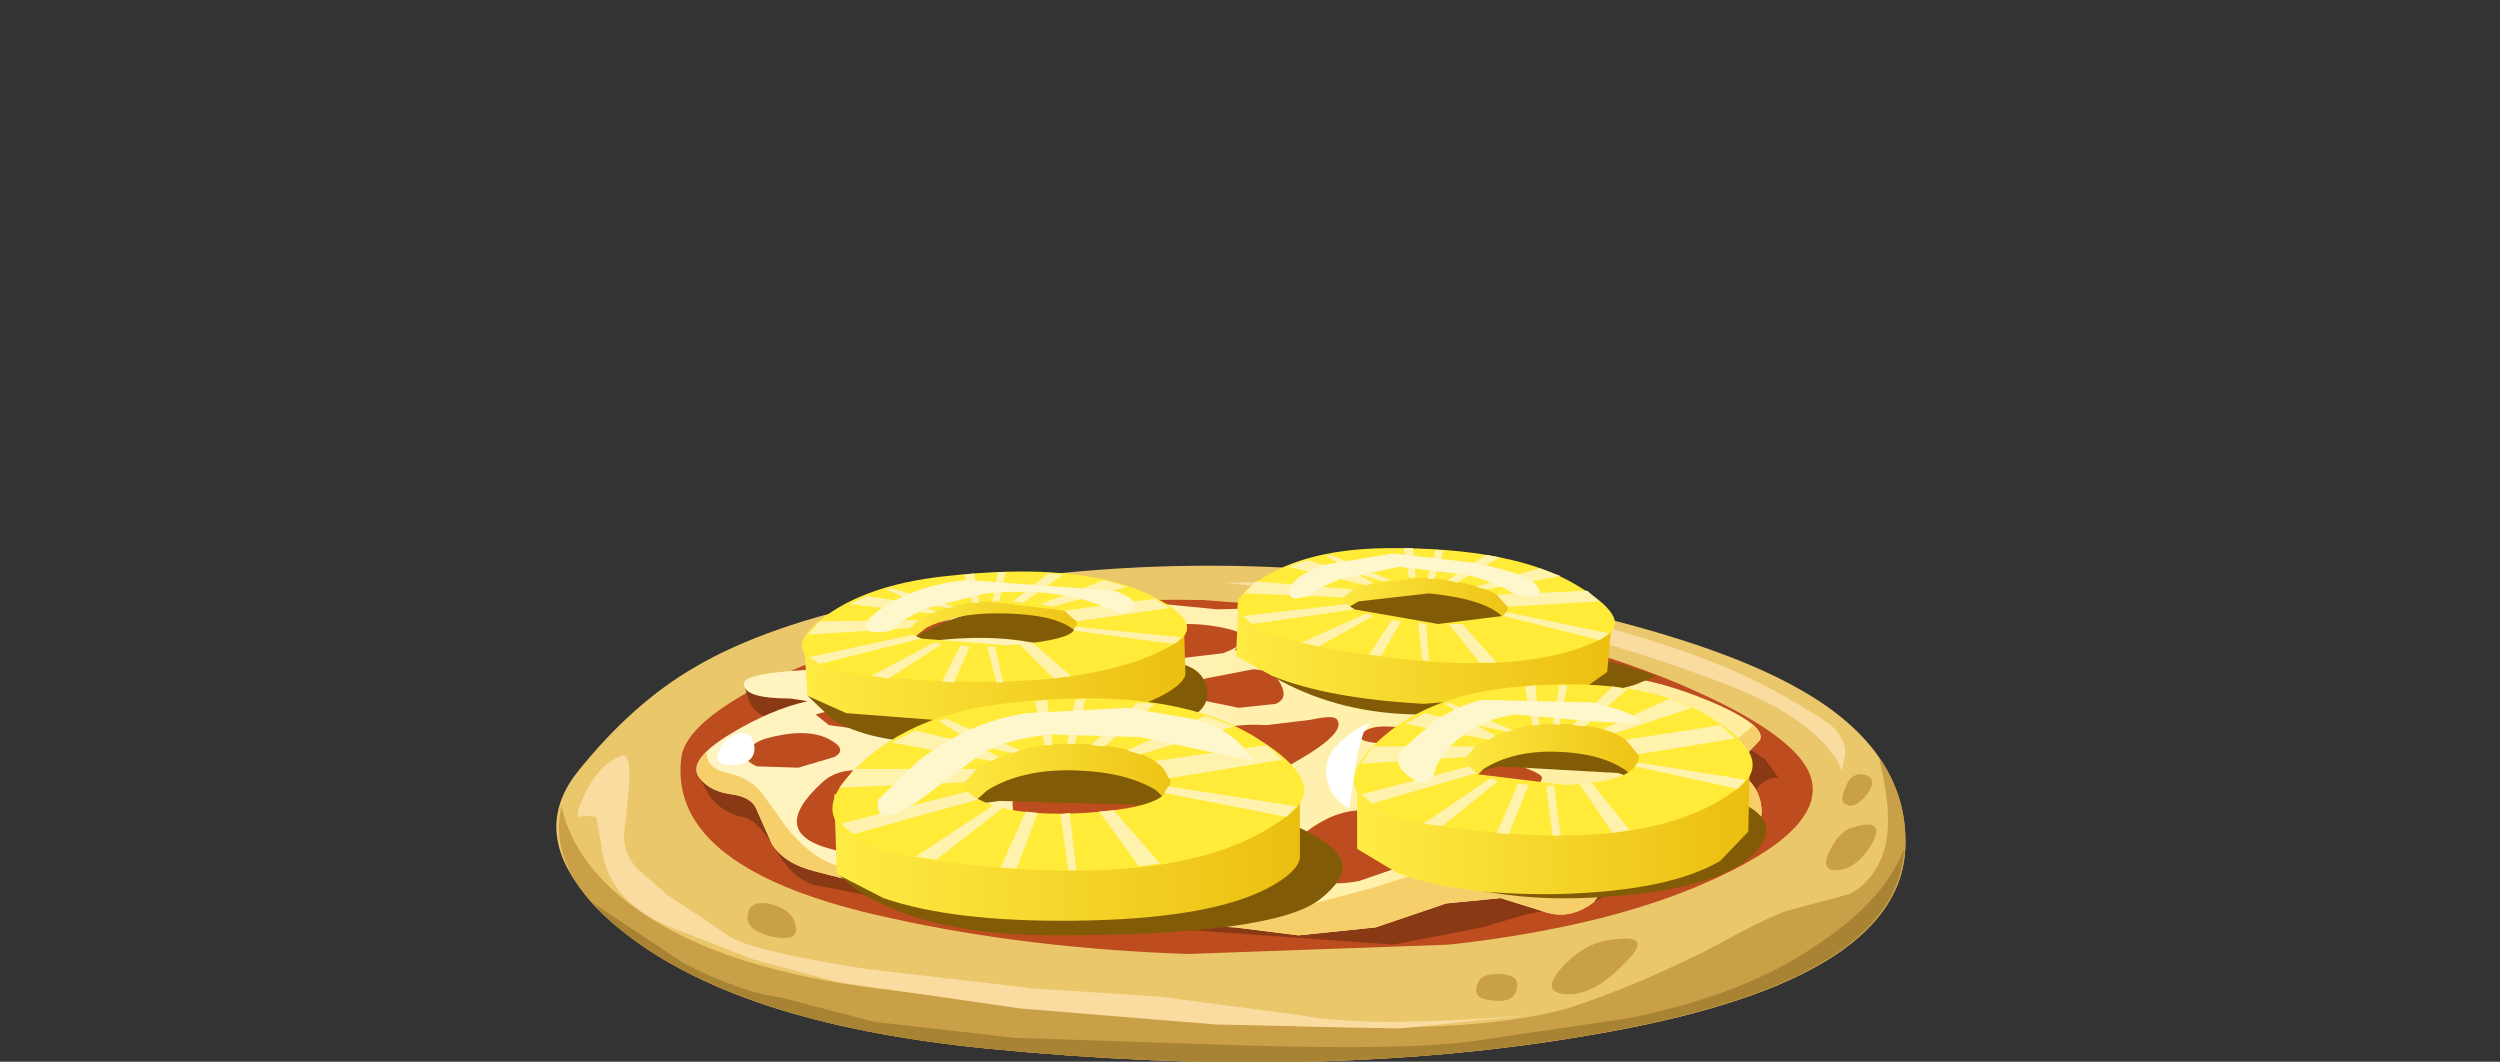 <?xml version="1.0" encoding="UTF-8" standalone="no"?>
<svg xmlns:xlink="http://www.w3.org/1999/xlink" height="39.9px" width="93.95px" xmlns="http://www.w3.org/2000/svg">
  <rect width="100%" height="100%" fill="#333333" stroke="none"/>
  <g transform="matrix(1.0, 0.0, 0.0, 1.0, 0.0, 0.0)">
    <use height="18.65" transform="matrix(1.0, 0.0, 0.0, 1.0, 20.9, 21.25)" width="50.7" xlink:href="#shape0"/>
    <use height="5.05" transform="matrix(1.0, 0.0, 0.0, 1.0, 30.35, 22.85)" width="15.0" xlink:href="#sprite0"/>
    <use height="5.15" transform="matrix(1.0, 0.0, 0.0, 1.0, 46.4, 21.7)" width="15.85" xlink:href="#sprite1"/>
    <use height="6.6" transform="matrix(1.0, 0.0, 0.0, 1.0, 31.45, 28.55)" width="19.0" xlink:href="#sprite2"/>
    <use height="6.5" transform="matrix(1.0, 0.0, 0.0, 1.0, 51.1, 27.25)" width="15.3" xlink:href="#sprite3"/>
    <use height="14.0" transform="matrix(1.0, 0.0, 0.0, 1.0, 30.15, 20.6)" width="35.7" xlink:href="#shape5"/>
    <use height="4.1" transform="matrix(1.0, 0.0, 0.0, 1.0, 33.0, 26.55)" width="14.1" xlink:href="#sprite4"/>
    <use height="3.35" transform="matrix(1.0, 0.0, 0.0, 1.0, 52.55, 26.1)" width="9.05" xlink:href="#sprite5"/>
    <use height="1.75" transform="matrix(1.0, 0.0, 0.0, 1.0, 48.45, 20.8)" width="9.4" xlink:href="#sprite6"/>
    <use height="2.0" transform="matrix(1.0, 0.0, 0.0, 1.0, 32.55, 21.75)" width="10.1" xlink:href="#sprite7"/>
    <use height="3.25" transform="matrix(1.0, 0.0, 0.0, 1.0, 26.95, 27.15)" width="24.55" xlink:href="#shape10"/>
  </g>
  <defs>
    <g id="shape0" transform="matrix(1.0, 0.0, 0.0, 1.0, -20.9, -21.25)">
      <path d="M67.8 26.0 Q71.75 28.3 71.6 31.9 71.35 36.95 59.75 38.9 49.65 40.65 37.05 39.4 27.5 38.45 23.25 34.85 19.5 31.7 21.75 28.95 23.8 26.4 26.15 25.05 28.8 23.5 33.3 22.55 45.0 20.1 56.05 22.3 64.15 23.85 67.8 26.0" fill="#ebc76c" fill-rule="evenodd" stroke="none"/>
      <path d="M64.95 25.75 Q59.3 23.55 52.9 22.55 L45.95 21.9 48.55 21.85 Q53.8 22.0 58.1 23.0 62.55 24.05 65.35 25.3 66.7 25.9 68.45 27.0 69.35 27.55 69.35 28.35 L69.2 29.0 Q69.15 28.6 68.55 27.95 67.4 26.7 64.95 25.75" fill="#fadca0" fill-rule="evenodd" stroke="none"/>
      <path d="M70.7 32.25 Q71.25 31.0 70.6 28.45 71.7 30.0 71.6 31.9 71.35 36.95 59.75 38.9 49.65 40.65 37.05 39.4 28.7 38.55 24.3 35.65 20.45 33.1 21.1 30.3 21.6 32.55 24.05 34.25 27.15 36.4 32.95 37.15 53.6 39.75 59.35 37.75 61.95 36.85 64.55 35.5 66.7 34.3 67.45 34.15 L69.5 33.6 Q70.3 33.2 70.7 32.25" fill="#c99f48" fill-rule="evenodd" stroke="none"/>
      <path d="M67.35 36.1 Q70.75 34.1 71.55 31.9 71.3 36.95 59.7 38.9 49.65 40.65 37.05 39.4 31.4 38.85 27.5 37.3 24.0 35.9 22.3 33.95 L25.7 36.2 Q27.85 37.3 29.4 37.5 L32.85 38.4 38.1 39.0 47.15 39.3 Q52.9 39.45 55.2 39.15 L61.3 38.25 Q64.9 37.5 67.35 36.1" fill="#a88334" fill-rule="evenodd" stroke="none"/>
      <path d="M63.1 25.7 Q67.8 27.7 68.1 29.4 68.4 31.15 64.7 32.9 60.75 34.8 54.45 35.5 L44.65 35.85 Q38.65 35.65 33.45 34.5 25.1 32.7 25.6 28.5 25.75 27.1 29.2 25.45 32.1 24.1 35.2 23.4 39.65 22.45 45.25 22.55 L52.95 23.15 Q58.3 23.7 63.1 25.7" fill="#bd4d1e" fill-rule="evenodd" stroke="none"/>
      <path d="M43.55 37.45 L48.85 38.15 Q51.35 38.65 57.45 38.15 L52.6 38.65 45.7 38.5 38.35 37.9 31.45 36.9 28.3 36.05 25.6 35.0 Q22.8 34.0 22.6 31.75 L22.4 30.7 21.95 30.65 Q21.45 30.9 22.0 29.8 22.5 28.75 23.35 28.4 23.7 28.25 23.65 29.45 L23.45 31.4 Q23.45 32.1 23.95 32.65 L25.1 33.65 26.25 34.4 27.35 35.15 Q28.05 35.7 32.45 36.4 L38.85 37.15 43.55 37.45" fill="#fadca0" fill-rule="evenodd" stroke="none"/>
      <path d="M61.05 36.2 Q59.8 37.5 58.75 37.35 57.9 37.25 58.7 36.35 59.5 35.5 60.35 35.35 62.3 35.0 61.05 36.2" fill="#c99f48" fill-rule="evenodd" stroke="none"/>
      <path d="M56.25 36.6 Q57.15 36.6 57.0 37.15 56.9 37.7 56.1 37.6 55.35 37.55 55.5 37.05 55.6 36.6 56.25 36.6" fill="#c99f48" fill-rule="evenodd" stroke="none"/>
      <path d="M69.6 31.1 Q70.9 30.7 70.35 31.7 69.75 32.7 69.0 32.7 68.4 32.7 68.75 32.0 69.1 31.25 69.6 31.1" fill="#c99f48" fill-rule="evenodd" stroke="none"/>
      <path d="M70.0 29.1 Q70.6 29.2 70.2 29.8 69.75 30.4 69.4 30.25 69.1 30.15 69.35 29.6 69.55 29.05 70.0 29.1" fill="#c99f48" fill-rule="evenodd" stroke="none"/>
      <path d="M28.85 33.95 Q29.8 34.15 29.9 34.8 30.05 35.4 29.0 35.2 28.0 34.95 28.1 34.4 28.15 33.85 28.85 33.95" fill="#c99f48" fill-rule="evenodd" stroke="none"/>
      <path d="M65.25 27.8 L66.35 28.55 66.85 29.25 Q66.45 29.15 66.0 29.65 65.75 29.9 65.8 30.25 L65.75 31.2 Q65.55 31.7 64.2 32.0 62.55 32.35 62.1 32.65 L59.9 33.9 57.4 34.35 55.7 34.85 52.35 35.5 44.65 34.95 Q41.65 34.05 39.8 34.45 38.25 34.8 34.75 33.85 L32.9 33.7 30.55 33.25 Q29.7 32.95 29.1 31.85 28.45 30.8 27.9 30.7 27.15 30.55 26.65 29.9 L26.3 29.25 Q27.55 28.55 28.95 27.95 30.0 27.5 30.05 27.25 30.1 27.0 29.2 27.0 28.45 27.0 28.15 26.35 L27.95 25.7 Q29.8 25.15 32.6 25.7 L55.6 26.6 Q64.35 27.25 65.25 27.8" fill="#8a3915" fill-rule="evenodd" stroke="none"/>
      <path d="M64.6 26.5 Q66.35 27.3 66.15 27.8 L65.4 28.6 Q65.3 28.9 65.75 29.35 66.2 29.85 66.2 30.5 66.2 31.35 64.85 31.5 L62.3 31.5 Q61.4 31.5 61.05 32.25 L59.9 33.9 Q59.05 34.55 58.15 34.3 L56.4 33.75 54.35 33.95 51.7 34.85 48.8 35.15 46.4 34.85 Q45.6 34.85 44.85 34.2 43.85 33.35 42.55 32.9 41.1 32.45 40.1 33.2 38.8 34.15 38.2 34.2 L36.45 33.9 35.15 33.1 33.45 33.0 32.6 33.25 30.65 32.75 Q29.45 32.45 29.0 31.7 L28.4 30.35 Q28.2 29.95 27.5 29.85 26.7 29.75 26.3 29.25 25.75 28.6 27.5 27.55 29.0 26.65 30.35 26.35 L29.7 26.25 Q27.95 26.25 27.95 25.7 27.95 25.25 30.95 25.15 34.1 25.1 34.5 24.55 35.15 23.7 35.55 23.4 36.45 22.75 37.9 22.65 L40.45 22.3 43.2 22.65 45.75 22.9 49.15 22.8 51.95 22.8 54.75 23.3 57.4 24.2 59.25 25.05 61.45 25.5 Q62.9 25.75 64.6 26.5" fill="url(#gradient0)" fill-rule="evenodd" stroke="none"/>
      <path d="M64.8 28.35 L65.15 27.9 65.9 27.25 Q66.35 27.65 65.95 28.0 L65.4 28.6 Q65.3 28.9 65.75 29.35 66.2 29.85 66.2 30.5 66.2 31.35 64.85 31.5 L62.3 31.5 Q61.4 31.5 61.05 32.25 L59.9 33.9 Q59.05 34.55 58.15 34.3 L56.4 33.75 54.35 33.95 51.7 34.85 48.8 35.15 46.4 34.85 Q45.6 34.85 44.85 34.2 43.85 33.35 42.55 32.9 41.1 32.45 40.1 33.2 38.8 34.15 38.2 34.2 L36.45 33.9 35.15 33.1 33.45 33.0 32.6 33.25 30.65 32.75 Q29.45 32.45 29.0 31.7 L28.4 30.35 Q28.2 29.95 27.5 29.85 26.7 29.75 26.3 29.25 26.0 28.8 26.55 28.25 26.55 28.9 27.35 29.05 28.25 29.25 28.7 29.9 L29.6 31.15 Q31.15 33.0 32.65 32.5 33.4 32.25 34.5 32.5 L36.45 33.1 Q38.3 33.65 40.05 32.2 40.7 31.65 41.95 31.7 43.35 31.7 44.3 32.45 46.65 34.2 49.0 34.05 L51.65 33.35 53.95 32.6 56.05 33.2 58.65 33.1 60.3 31.55 Q60.95 30.8 61.45 30.75 L63.5 30.8 Q64.95 30.85 65.2 30.35 65.65 29.65 64.8 28.35" fill="#f7cf6a" fill-rule="evenodd" stroke="none"/>
      <path d="M33.35 28.95 Q35.55 29.05 34.25 30.7 32.9 32.3 31.4 31.95 28.8 31.35 30.85 29.45 31.3 29.0 32.0 28.95 L33.35 28.95" fill="#bd4d1e" fill-rule="evenodd" stroke="none"/>
      <path d="M28.8 27.75 Q30.25 27.35 31.1 27.75 31.9 28.15 31.35 28.45 L30.0 28.85 28.45 28.8 Q27.85 28.55 28.1 28.2 28.3 27.9 28.8 27.75" fill="#bd4d1e" fill-rule="evenodd" stroke="none"/>
      <path d="M30.65 26.85 Q31.55 26.55 32.75 26.85 33.95 27.1 32.6 27.45 L31.15 27.25 30.65 26.85" fill="#bd4d1e" fill-rule="evenodd" stroke="none"/>
      <path d="M47.6 27.25 L49.25 27.05 Q50.15 26.85 50.25 27.05 50.6 27.55 48.65 28.65 46.3 30.05 44.65 28.9 43.7 28.25 44.95 27.7 46.1 27.15 47.6 27.25" fill="#bd4d1e" fill-rule="evenodd" stroke="none"/>
      <path d="M51.2 30.45 Q52.15 30.45 53.45 31.1 54.8 31.75 53.7 32.2 L51.1 33.1 Q49.65 33.4 48.8 32.75 47.9 32.05 49.1 31.25 50.15 30.45 51.2 30.45" fill="#bd4d1e" fill-rule="evenodd" stroke="none"/>
      <path d="M44.25 24.75 L43.5 24.25 Q42.9 23.75 43.7 23.55 44.6 23.35 45.75 23.55 46.85 23.75 46.75 24.0 46.65 24.3 45.95 24.55 L44.25 24.75" fill="#bd4d1e" fill-rule="evenodd" stroke="none"/>
      <path d="M47.1 25.15 Q47.9 25.2 48.15 25.75 48.4 26.25 47.95 26.45 L46.55 26.6 44.85 26.25 Q44.2 25.9 45.3 25.5 L47.1 25.15" fill="#bd4d1e" fill-rule="evenodd" stroke="none"/>
      <path d="M57.95 29.25 Q57.7 30.0 56.3 30.2 54.95 30.35 54.35 29.75 L53.5 28.85 Q53.35 28.5 54.35 28.35 L56.7 28.65 Q58.0 29.05 57.95 29.25" fill="#bd4d1e" fill-rule="evenodd" stroke="none"/>
      <path d="M38.05 30.2 Q37.95 30.0 39.75 29.6 L42.6 29.25 Q43.45 29.35 43.3 29.75 L42.9 30.6 Q43.05 31.55 39.65 31.3 38.25 31.2 38.1 30.9 L38.05 30.2" fill="#bd4d1e" fill-rule="evenodd" stroke="none"/>
      <path d="M52.05 27.3 L53.3 27.35 Q53.85 27.5 53.65 27.7 L53.1 28.0 52.8 28.05 51.55 27.9 Q50.9 27.8 51.2 27.55 51.45 27.3 52.05 27.3" fill="#bd4d1e" fill-rule="evenodd" stroke="none"/>
    </g>
    <linearGradient gradientTransform="matrix(0.024, 0.0, 0.0, -0.024, 46.2, 28.7)" gradientUnits="userSpaceOnUse" id="gradient0" spreadMethod="pad" x1="-819.2" x2="819.2">
      <stop offset="0.0" stop-color="#fff3c2"/>
      <stop offset="1.0" stop-color="#ffee9e"/>
    </linearGradient>
    <g id="sprite0" transform="matrix(1.0, 0.0, 0.0, 1.0, 0.0, 0.0)">
      <use height="5.05" transform="matrix(1.0, 0.0, 0.0, 1.0, 0.0, 0.0)" width="15.0" xlink:href="#shape1"/>
    </g>
    <g id="shape1" transform="matrix(1.0, 0.0, 0.0, 1.0, 0.0, 0.0)">
      <path d="M10.75 0.75 L12.0 1.4 13.85 2.05 Q14.85 2.25 15.0 3.0 15.15 3.75 14.3 4.15 12.65 5.05 4.8 5.05 2.35 5.05 0.95 4.2 L0.0 3.3 0.55 2.6 7.05 2.0 8.8 1.8 Q9.75 1.6 8.45 1.3 6.4 0.9 3.55 1.4 5.65 0.05 7.45 0.0 9.05 -0.1 10.75 0.75" fill="#825b06" fill-rule="evenodd" stroke="none"/>
    </g>
    <g id="sprite1" transform="matrix(1.0, 0.0, 0.0, 1.0, 0.0, 0.0)">
      <use height="5.15" transform="matrix(1.0, 0.0, 0.0, 1.0, 0.0, 0.0)" width="15.85" xlink:href="#shape2"/>
    </g>
    <g id="shape2" transform="matrix(1.0, 0.0, 0.0, 1.0, 0.0, 0.0)">
      <path d="M11.15 1.8 L12.2 3.0 13.05 3.0 Q13.9 3.0 15.85 3.7 L15.0 4.05 12.25 4.75 6.8 5.15 Q4.0 5.1 1.75 3.9 0.6 3.3 0.0 2.7 L1.15 2.15 2.95 0.25 6.8 0.0 Q9.05 -0.05 11.15 1.8" fill="#825b06" fill-rule="evenodd" stroke="none"/>
    </g>
    <g id="sprite2" transform="matrix(1.0, 0.0, 0.0, 1.0, 0.0, 0.0)">
      <use height="6.6" transform="matrix(1.0, 0.0, 0.0, 1.0, 0.0, 0.0)" width="19.0" xlink:href="#shape3"/>
    </g>
    <g id="shape3" transform="matrix(1.0, 0.0, 0.0, 1.0, 0.0, 0.0)">
      <path d="M12.25 3.6 Q14.4 3.7 14.25 3.05 14.05 2.35 11.4 1.7 L6.1 1.55 Q4.55 1.75 3.5 2.1 L4.35 0.8 Q4.65 0.4 6.3 0.2 L9.4 0.0 Q11.95 0.05 17.15 2.45 18.85 3.2 19.0 3.9 19.1 4.5 18.15 5.25 16.4 6.6 8.2 6.6 4.1 6.6 1.65 5.4 0.4 4.8 0.0 4.2 L12.25 3.6" fill="#825b06" fill-rule="evenodd" stroke="none"/>
    </g>
    <g id="sprite3" transform="matrix(1.0, 0.0, 0.0, 1.0, 0.0, 0.0)">
      <use height="6.5" transform="matrix(1.0, 0.0, 0.0, 1.0, 0.0, 0.0)" width="15.3" xlink:href="#shape4"/>
    </g>
    <g id="shape4" transform="matrix(1.0, 0.0, 0.0, 1.0, 0.0, 0.0)">
      <path d="M11.05 3.15 Q11.8 3.45 11.95 3.0 12.1 2.55 9.7 1.8 L5.25 1.55 Q4.2 1.8 3.6 2.2 4.65 0.95 5.9 0.3 6.7 -0.1 7.8 0.0 L10.35 0.4 Q11.5 0.55 12.2 1.4 13.0 2.45 14.05 2.8 16.0 3.55 14.85 4.8 13.55 6.15 9.25 6.45 5.3 6.75 2.25 5.55 0.75 4.95 0.0 4.3 L3.3 2.05 3.35 3.05 11.05 3.15" fill="#825b06" fill-rule="evenodd" stroke="none"/>
    </g>
    <g id="shape5" transform="matrix(1.0, 0.0, 0.0, 1.0, -30.15, -20.6)">
      <path d="M44.55 25.35 Q44.45 25.75 43.55 26.2 41.75 27.1 37.65 27.25 L31.8 26.8 30.35 26.15 30.2 24.0 33.6 24.45 38.15 24.75 44.5 23.7 44.55 25.35" fill="url(#gradient1)" fill-rule="evenodd" stroke="none"/>
      <path d="M33.6 22.05 L36.95 21.6 40.4 21.95 41.25 22.45 40.95 23.65 40.6 23.95 Q40.05 23.05 37.45 23.05 35.85 23.05 34.8 23.6 L34.1 24.15 33.65 23.3 Q33.3 22.4 33.6 22.05" fill="url(#gradient2)" fill-rule="evenodd" stroke="none"/>
      <path d="M37.85 24.25 Q39.9 24.1 40.3 23.75 40.75 23.3 40.0 22.95 L37.1 22.6 Q35.9 22.65 34.8 23.15 33.6 23.65 34.65 24.0 L37.85 24.25 M43.1 22.3 Q45.4 23.4 44.2 24.15 41.15 26.05 33.75 25.5 28.85 25.15 30.6 23.5 32.25 22.0 35.55 21.65 40.45 21.1 43.1 22.3" fill="#ffeb38" fill-rule="evenodd" stroke="none"/>
      <path d="M35.85 22.8 L35.65 22.85 34.5 22.7 33.3 22.15 33.5 22.1 35.85 22.8" fill="#fff2ad" fill-rule="evenodd" stroke="none"/>
      <path d="M31.9 22.7 L32.6 22.4 34.5 22.7 35.2 23.0 34.95 23.05 31.9 22.7" fill="#fff2ad" fill-rule="evenodd" stroke="none"/>
      <path d="M39.1 22.7 L41.5 21.8 42.35 22.05 39.55 22.8 39.1 22.7" fill="#fff2ad" fill-rule="evenodd" stroke="none"/>
      <path d="M43.4 22.5 L43.95 22.85 40.45 23.35 40.0 22.95 43.4 22.5" fill="#fff2ad" fill-rule="evenodd" stroke="none"/>
      <path d="M40.4 23.55 L44.4 23.95 44.2 24.15 44.1 24.2 40.35 23.7 40.4 23.55" fill="#fff2ad" fill-rule="evenodd" stroke="none"/>
      <path d="M34.2 23.6 L30.35 23.85 30.8 23.35 34.5 23.3 34.2 23.6" fill="#fff2ad" fill-rule="evenodd" stroke="none"/>
      <path d="M34.3 23.85 L34.6 24.0 30.8 24.95 30.4 24.7 34.3 23.85" fill="#fff2ad" fill-rule="evenodd" stroke="none"/>
      <path d="M37.7 25.65 L37.45 25.65 37.1 24.3 37.4 24.3 37.7 25.65" fill="#fff2ad" fill-rule="evenodd" stroke="none"/>
      <path d="M35.85 25.65 L35.4 25.6 36.1 24.25 36.45 24.3 35.85 25.65" fill="#fff2ad" fill-rule="evenodd" stroke="none"/>
      <path d="M38.8 24.15 L40.25 25.4 39.6 25.5 38.3 24.2 38.8 24.15" fill="#fff2ad" fill-rule="evenodd" stroke="none"/>
      <path d="M35.4 24.2 L33.4 25.5 32.75 25.4 35.1 24.15 35.4 24.2" fill="#fff2ad" fill-rule="evenodd" stroke="none"/>
      <path d="M38.05 22.6 L39.4 21.55 39.95 21.6 38.45 22.65 38.05 22.6" fill="#fff2ad" fill-rule="evenodd" stroke="none"/>
      <path d="M37.5 21.5 L37.8 21.5 37.55 22.6 37.3 22.6 37.5 21.5" fill="#fff2ad" fill-rule="evenodd" stroke="none"/>
      <path d="M36.55 22.65 L36.25 21.6 36.6 21.55 36.8 22.65 36.55 22.65" fill="#fff2ad" fill-rule="evenodd" stroke="none"/>
      <path d="M54.3 23.95 L60.55 23.55 60.4 25.25 59.35 26.0 53.5 26.45 Q49.9 26.25 47.8 25.4 L46.45 24.65 46.55 22.45 49.85 23.25 54.3 23.95" fill="url(#gradient3)" fill-rule="evenodd" stroke="none"/>
      <path d="M53.35 20.8 L56.7 21.45 57.5 22.05 57.05 23.25 56.7 23.5 Q56.25 22.55 53.7 22.3 L51.05 22.6 50.3 23.05 49.95 22.15 Q49.7 21.2 50.05 20.9 L53.35 20.8" fill="url(#gradient4)" fill-rule="evenodd" stroke="none"/>
      <path d="M56.45 23.15 Q56.95 22.8 56.25 22.35 55.4 21.85 53.45 21.7 L51.15 22.0 Q49.9 22.45 50.9 22.9 L54.05 23.45 56.45 23.15 M59.35 22.05 Q61.5 23.35 60.2 24.0 56.95 25.65 49.85 24.35 45.15 23.5 47.05 22.0 48.8 20.65 52.05 20.6 56.95 20.55 59.35 22.05" fill="#ffeb38" fill-rule="evenodd" stroke="none"/>
      <path d="M52.25 21.8 L52.0 21.85 50.95 21.55 49.85 20.9 50.0 20.85 52.25 21.8" fill="#fff2ad" fill-rule="evenodd" stroke="none"/>
      <path d="M48.4 21.3 L49.1 21.05 50.95 21.55 51.6 21.9 51.35 22.0 48.4 21.3" fill="#fff2ad" fill-rule="evenodd" stroke="none"/>
      <path d="M55.45 22.05 L57.85 21.35 58.65 21.65 55.85 22.15 55.45 22.05" fill="#fff2ad" fill-rule="evenodd" stroke="none"/>
      <path d="M59.65 22.2 L60.1 22.6 56.65 22.8 56.25 22.35 59.65 22.2" fill="#fff2ad" fill-rule="evenodd" stroke="none"/>
      <path d="M56.6 23.0 L60.45 23.8 60.2 24.0 60.1 24.05 56.5 23.15 56.6 23.0" fill="#fff2ad" fill-rule="evenodd" stroke="none"/>
      <path d="M50.5 22.45 L46.75 22.3 47.2 21.85 50.85 22.15 50.5 22.45" fill="#fff2ad" fill-rule="evenodd" stroke="none"/>
      <path d="M50.6 22.7 L50.9 22.9 47.05 23.45 46.7 23.15 50.6 22.7" fill="#fff2ad" fill-rule="evenodd" stroke="none"/>
      <path d="M53.7 24.85 L53.45 24.8 53.3 23.4 53.6 23.45 53.7 24.85" fill="#fff2ad" fill-rule="evenodd" stroke="none"/>
      <path d="M51.9 24.65 L51.45 24.6 52.3 23.3 52.65 23.35 51.9 24.65" fill="#fff2ad" fill-rule="evenodd" stroke="none"/>
      <path d="M54.95 23.45 L56.25 24.9 55.6 24.9 54.45 23.45 54.95 23.45" fill="#fff2ad" fill-rule="evenodd" stroke="none"/>
      <path d="M51.6 23.15 L49.55 24.3 48.9 24.15 51.35 23.05 51.6 23.15" fill="#fff2ad" fill-rule="evenodd" stroke="none"/>
      <path d="M54.4 21.8 L55.85 20.85 56.35 20.95 54.75 21.9 54.4 21.8" fill="#fff2ad" fill-rule="evenodd" stroke="none"/>
      <path d="M53.95 20.65 L54.25 20.7 53.9 21.75 53.65 21.75 53.95 20.65" fill="#fff2ad" fill-rule="evenodd" stroke="none"/>
      <path d="M52.95 21.7 L52.75 20.6 53.1 20.6 53.2 21.7 52.95 21.7" fill="#fff2ad" fill-rule="evenodd" stroke="none"/>
      <path d="M65.75 28.95 L65.7 31.25 64.65 32.35 Q62.7 33.5 58.5 33.6 54.7 33.65 52.5 32.8 L51.0 31.9 51.0 28.95 54.5 29.65 59.15 30.15 65.75 28.95" fill="url(#gradient5)" fill-rule="evenodd" stroke="none"/>
      <path d="M61.55 26.8 Q61.8 26.85 62.45 27.5 L62.05 29.15 61.7 29.55 61.1 28.95 Q60.15 28.3 58.5 28.25 56.85 28.2 55.75 28.9 L55.0 29.65 54.6 28.5 Q54.25 27.2 54.55 26.75 L58.0 26.2 61.55 26.8" fill="url(#gradient6)" fill-rule="evenodd" stroke="none"/>
      <path d="M61.1 27.8 Q60.15 27.15 58.15 27.2 56.9 27.25 55.75 27.85 54.45 28.55 55.55 29.1 L58.85 29.5 Q60.95 29.4 61.4 28.85 61.9 28.3 61.1 27.8 M64.35 27.0 Q66.7 28.5 65.4 29.55 62.2 32.15 54.55 31.1 49.5 30.45 51.4 28.25 53.2 26.25 56.6 25.85 61.7 25.3 64.35 27.0" fill="#ffeb38" fill-rule="evenodd" stroke="none"/>
      <path d="M56.85 27.45 L56.65 27.5 55.5 27.25 54.3 26.45 54.45 26.4 56.85 27.45" fill="#fff2ad" fill-rule="evenodd" stroke="none"/>
      <path d="M52.8 27.2 L53.55 26.8 55.5 27.25 56.2 27.65 55.95 27.8 52.8 27.2" fill="#fff2ad" fill-rule="evenodd" stroke="none"/>
      <path d="M62.75 26.25 L63.6 26.6 60.7 27.55 60.25 27.4 62.75 26.25" fill="#fff2ad" fill-rule="evenodd" stroke="none"/>
      <path d="M64.65 27.25 L65.2 27.75 61.55 28.35 61.1 27.8 64.65 27.25" fill="#fff2ad" fill-rule="evenodd" stroke="none"/>
      <path d="M61.55 28.65 L65.6 29.3 65.4 29.55 65.3 29.65 61.45 28.8 61.55 28.65" fill="#fff2ad" fill-rule="evenodd" stroke="none"/>
      <path d="M55.1 28.45 L51.15 28.7 51.6 28.05 55.45 28.05 55.1 28.45" fill="#fff2ad" fill-rule="evenodd" stroke="none"/>
      <path d="M55.2 28.8 L55.5 29.05 51.55 30.2 51.15 29.85 55.2 28.8" fill="#fff2ad" fill-rule="evenodd" stroke="none"/>
      <path d="M58.65 31.4 L58.35 31.4 58.1 29.55 58.4 29.5 58.65 31.4" fill="#fff2ad" fill-rule="evenodd" stroke="none"/>
      <path d="M56.7 31.35 L56.25 31.3 57.05 29.45 57.45 29.5 56.7 31.35" fill="#fff2ad" fill-rule="evenodd" stroke="none"/>
      <path d="M59.8 29.4 L61.25 31.2 60.6 31.3 59.35 29.45 59.8 29.4" fill="#fff2ad" fill-rule="evenodd" stroke="none"/>
      <path d="M56.3 29.35 L54.2 31.05 53.5 30.95 56.0 29.25 56.3 29.35" fill="#fff2ad" fill-rule="evenodd" stroke="none"/>
      <path d="M59.1 27.25 L60.6 25.8 61.15 25.9 59.55 27.3 59.1 27.25" fill="#fff2ad" fill-rule="evenodd" stroke="none"/>
      <path d="M58.6 25.75 L58.9 25.75 58.6 27.25 58.35 27.2 58.6 25.75" fill="#fff2ad" fill-rule="evenodd" stroke="none"/>
      <path d="M57.6 27.25 L57.3 25.8 57.7 25.75 57.85 27.25 57.6 27.25" fill="#fff2ad" fill-rule="evenodd" stroke="none"/>
      <path d="M48.85 32.25 Q48.75 32.8 47.6 33.4 45.35 34.55 40.35 34.6 35.8 34.65 33.2 33.75 L31.45 32.85 31.35 29.85 35.55 30.6 41.1 31.15 48.85 29.9 48.85 32.25" fill="url(#gradient7)" fill-rule="evenodd" stroke="none"/>
      <path d="M44.15 30.4 L43.45 29.7 Q42.3 29.0 40.35 28.95 38.4 28.9 37.1 29.7 L36.2 30.5 35.7 29.2 Q35.3 27.75 35.7 27.25 L39.8 26.65 44.0 27.3 45.05 28.1 44.6 29.95 44.15 30.4" fill="url(#gradient8)" fill-rule="evenodd" stroke="none"/>
      <path d="M43.75 29.85 Q44.35 29.25 43.4 28.6 42.3 27.9 39.85 27.95 38.4 28.0 37.05 28.7 35.5 29.45 36.8 30.05 38.1 30.7 40.75 30.55 43.2 30.4 43.75 29.85 M47.25 27.75 Q50.0 29.45 48.45 30.6 44.75 33.55 35.6 32.4 29.65 31.65 31.9 29.15 34.0 26.8 38.05 26.4 44.1 25.75 47.25 27.75" fill="#ffeb38" fill-rule="evenodd" stroke="none"/>
      <path d="M38.35 28.2 L38.05 28.3 36.7 28.0 35.3 27.1 35.5 27.0 38.35 28.2" fill="#fff2ad" fill-rule="evenodd" stroke="none"/>
      <path d="M33.5 27.9 L34.4 27.45 36.7 28.0 37.55 28.45 37.25 28.6 33.5 27.9" fill="#fff2ad" fill-rule="evenodd" stroke="none"/>
      <path d="M42.35 28.2 L45.3 26.9 46.35 27.3 42.85 28.35 42.35 28.2" fill="#fff2ad" fill-rule="evenodd" stroke="none"/>
      <path d="M47.6 28.0 L48.2 28.55 43.9 29.25 Q43.8 28.85 43.4 28.6 L47.6 28.0" fill="#fff2ad" fill-rule="evenodd" stroke="none"/>
      <path d="M43.9 29.55 L48.7 30.3 48.45 30.6 48.35 30.7 43.75 29.8 43.9 29.55" fill="#fff2ad" fill-rule="evenodd" stroke="none"/>
      <path d="M36.25 29.4 L31.55 29.6 32.1 28.9 36.7 28.9 36.25 29.4" fill="#fff2ad" fill-rule="evenodd" stroke="none"/>
      <path d="M36.35 29.75 L36.75 30.05 32.05 31.35 31.6 30.95 36.35 29.75" fill="#fff2ad" fill-rule="evenodd" stroke="none"/>
      <path d="M40.45 32.7 L40.15 32.7 39.85 30.6 40.2 30.55 40.45 32.7" fill="#fff2ad" fill-rule="evenodd" stroke="none"/>
      <path d="M38.2 32.65 L37.6 32.6 38.55 30.5 39.0 30.55 38.2 32.65" fill="#fff2ad" fill-rule="evenodd" stroke="none"/>
      <path d="M41.85 30.45 L43.6 32.45 42.8 32.55 41.3 30.5 41.85 30.45" fill="#fff2ad" fill-rule="evenodd" stroke="none"/>
      <path d="M37.7 30.35 L35.2 32.3 34.4 32.2 37.35 30.25 37.7 30.35" fill="#fff2ad" fill-rule="evenodd" stroke="none"/>
      <path d="M41.0 28.0 L42.75 26.4 43.4 26.45 41.5 28.05 41.0 28.0" fill="#fff2ad" fill-rule="evenodd" stroke="none"/>
      <path d="M40.4 26.3 L40.8 26.25 40.4 27.95 40.1 27.95 40.4 26.3" fill="#fff2ad" fill-rule="evenodd" stroke="none"/>
      <path d="M39.25 28.0 L38.9 26.35 39.35 26.3 39.55 28.0 39.25 28.0" fill="#fff2ad" fill-rule="evenodd" stroke="none"/>
    </g>
    <linearGradient gradientTransform="matrix(0.009, 0.0, 0.0, -0.009, 37.35, 25.5)" gradientUnits="userSpaceOnUse" id="gradient1" spreadMethod="pad" x1="-819.2" x2="819.2">
      <stop offset="0.0" stop-color="#ffec45"/>
      <stop offset="1.0" stop-color="#ebbe0f"/>
    </linearGradient>
    <linearGradient gradientTransform="matrix(0.005, 0.0, 0.0, -0.005, 37.35, 22.9)" gradientUnits="userSpaceOnUse" id="gradient2" spreadMethod="pad" x1="-819.2" x2="819.2">
      <stop offset="0.0" stop-color="#ffec45"/>
      <stop offset="1.0" stop-color="#ebbe0f"/>
    </linearGradient>
    <linearGradient gradientTransform="matrix(0.009, 0.0, 0.0, -0.009, 53.5, 24.5)" gradientUnits="userSpaceOnUse" id="gradient3" spreadMethod="pad" x1="-819.2" x2="819.2">
      <stop offset="0.0" stop-color="#ffec45"/>
      <stop offset="1.0" stop-color="#ebbe0f"/>
    </linearGradient>
    <linearGradient gradientTransform="matrix(0.005, 0.0, 0.0, -0.005, 53.7, 22.15)" gradientUnits="userSpaceOnUse" id="gradient4" spreadMethod="pad" x1="-819.2" x2="819.2">
      <stop offset="0.0" stop-color="#ffec45"/>
      <stop offset="1.0" stop-color="#ebbe0f"/>
    </linearGradient>
    <linearGradient gradientTransform="matrix(0.009, 0.0, 0.0, -0.009, 58.35, 31.25)" gradientUnits="userSpaceOnUse" id="gradient5" spreadMethod="pad" x1="-819.2" x2="819.2">
      <stop offset="0.0" stop-color="#ffec45"/>
      <stop offset="1.0" stop-color="#ebbe0f"/>
    </linearGradient>
    <linearGradient gradientTransform="matrix(0.005, 0.0, 0.0, -0.005, 58.4, 27.95)" gradientUnits="userSpaceOnUse" id="gradient6" spreadMethod="pad" x1="-819.2" x2="819.2">
      <stop offset="0.0" stop-color="#ffec45"/>
      <stop offset="1.0" stop-color="#ebbe0f"/>
    </linearGradient>
    <linearGradient gradientTransform="matrix(0.011, 0.0, 0.0, -0.01, 40.15, 32.25)" gradientUnits="userSpaceOnUse" id="gradient7" spreadMethod="pad" x1="-819.2" x2="819.2">
      <stop offset="0.0" stop-color="#ffec45"/>
      <stop offset="1.0" stop-color="#ebbe0f"/>
    </linearGradient>
    <linearGradient gradientTransform="matrix(0.006, 0.0, 0.0, -0.006, 40.25, 28.55)" gradientUnits="userSpaceOnUse" id="gradient8" spreadMethod="pad" x1="-819.2" x2="819.2">
      <stop offset="0.0" stop-color="#ffec45"/>
      <stop offset="1.0" stop-color="#ebbe0f"/>
    </linearGradient>
    <g id="sprite4" transform="matrix(1.0, 0.0, 0.0, 1.0, 0.0, 0.0)">
      <use height="4.1" transform="matrix(1.0, 0.0, 0.0, 1.0, 0.0, 0.0)" width="14.1" xlink:href="#shape6"/>
    </g>
    <g id="shape6" transform="matrix(1.0, 0.0, 0.0, 1.0, 0.0, 0.0)">
      <path d="M14.1 2.05 L9.85 1.15 6.45 1.05 Q4.7 1.25 3.85 1.8 L1.45 3.6 Q-0.15 4.65 0.0 3.5 L1.5 2.05 Q3.45 0.55 5.6 0.25 L9.35 0.05 11.75 0.45 Q13.35 0.8 14.1 2.05" fill="#fff7cc" fill-rule="evenodd" stroke="none"/>
    </g>
    <g id="sprite5" transform="matrix(1.0, 0.0, 0.0, 1.0, 0.0, 0.0)">
      <use height="3.35" transform="matrix(1.0, 0.0, 0.0, 1.0, 0.0, 0.0)" width="9.05" xlink:href="#shape7"/>
    </g>
    <g id="shape7" transform="matrix(1.0, 0.0, 0.0, 1.0, 0.0, 0.0)">
      <path d="M7.3 0.3 Q9.35 0.8 9.0 1.1 L7.2 1.0 4.4 0.75 Q3.25 0.9 2.35 1.6 1.55 2.2 1.35 2.95 1.15 3.6 0.5 3.15 -0.2 2.7 0.05 2.15 L1.35 1.0 Q2.4 0.35 3.15 0.2 L7.3 0.3" fill="#fff7cc" fill-rule="evenodd" stroke="none"/>
    </g>
    <g id="sprite6" transform="matrix(1.0, 0.0, 0.0, 1.0, 0.0, 0.0)">
      <use height="1.75" transform="matrix(1.0, 0.0, 0.0, 1.0, 0.0, 0.0)" width="9.4" xlink:href="#shape8"/>
    </g>
    <g id="shape8" transform="matrix(1.0, 0.0, 0.0, 1.0, 0.0, 0.0)">
      <path d="M9.15 1.05 Q9.6 1.45 9.25 1.65 L8.4 1.5 Q7.85 1.1 6.65 0.8 L4.15 0.5 1.95 0.95 Q1.15 1.25 0.75 1.6 L0.2 1.7 Q-0.1 1.6 0.05 1.25 0.3 0.75 1.45 0.4 L3.9 0.0 6.95 0.35 Q8.65 0.7 9.15 1.05" fill="#fff7cc" fill-rule="evenodd" stroke="none"/>
    </g>
    <g id="sprite7" transform="matrix(1.0, 0.0, 0.0, 1.0, 0.0, 0.0)">
      <use height="2.0" transform="matrix(1.0, 0.0, 0.0, 1.0, 0.0, 0.0)" width="10.1" xlink:href="#shape9"/>
    </g>
    <g id="shape9" transform="matrix(1.0, 0.0, 0.0, 1.0, 0.0, 0.0)">
      <path d="M10.05 1.1 Q9.8 1.45 9.05 1.1 7.25 0.3 4.5 0.55 L2.3 1.1 Q1.3 1.55 1.15 1.8 1.0 2.0 0.5 2.0 -0.05 2.05 0.0 1.75 0.05 1.35 1.2 0.75 2.45 0.15 3.8 0.05 L9.35 0.45 Q10.25 0.8 10.05 1.1" fill="#fff7cc" fill-rule="evenodd" stroke="none"/>
    </g>
    <g id="shape10" transform="matrix(1.0, 0.0, 0.0, 1.0, -26.95, -27.15)">
      <path d="M50.7 30.4 Q49.75 29.8 49.85 28.8 49.9 28.2 50.7 27.6 51.1 27.3 51.5 27.15 L51.25 27.5 51.0 28.35 50.7 30.4" fill="#ffffff" fill-rule="evenodd" stroke="none"/>
      <path d="M27.65 27.6 Q28.25 27.4 28.35 28.05 28.4 28.7 27.55 28.75 26.8 28.8 27.0 28.25 27.2 27.75 27.65 27.6" fill="#ffffff" fill-rule="evenodd" stroke="none"/>
    </g>
  </defs>
</svg>
